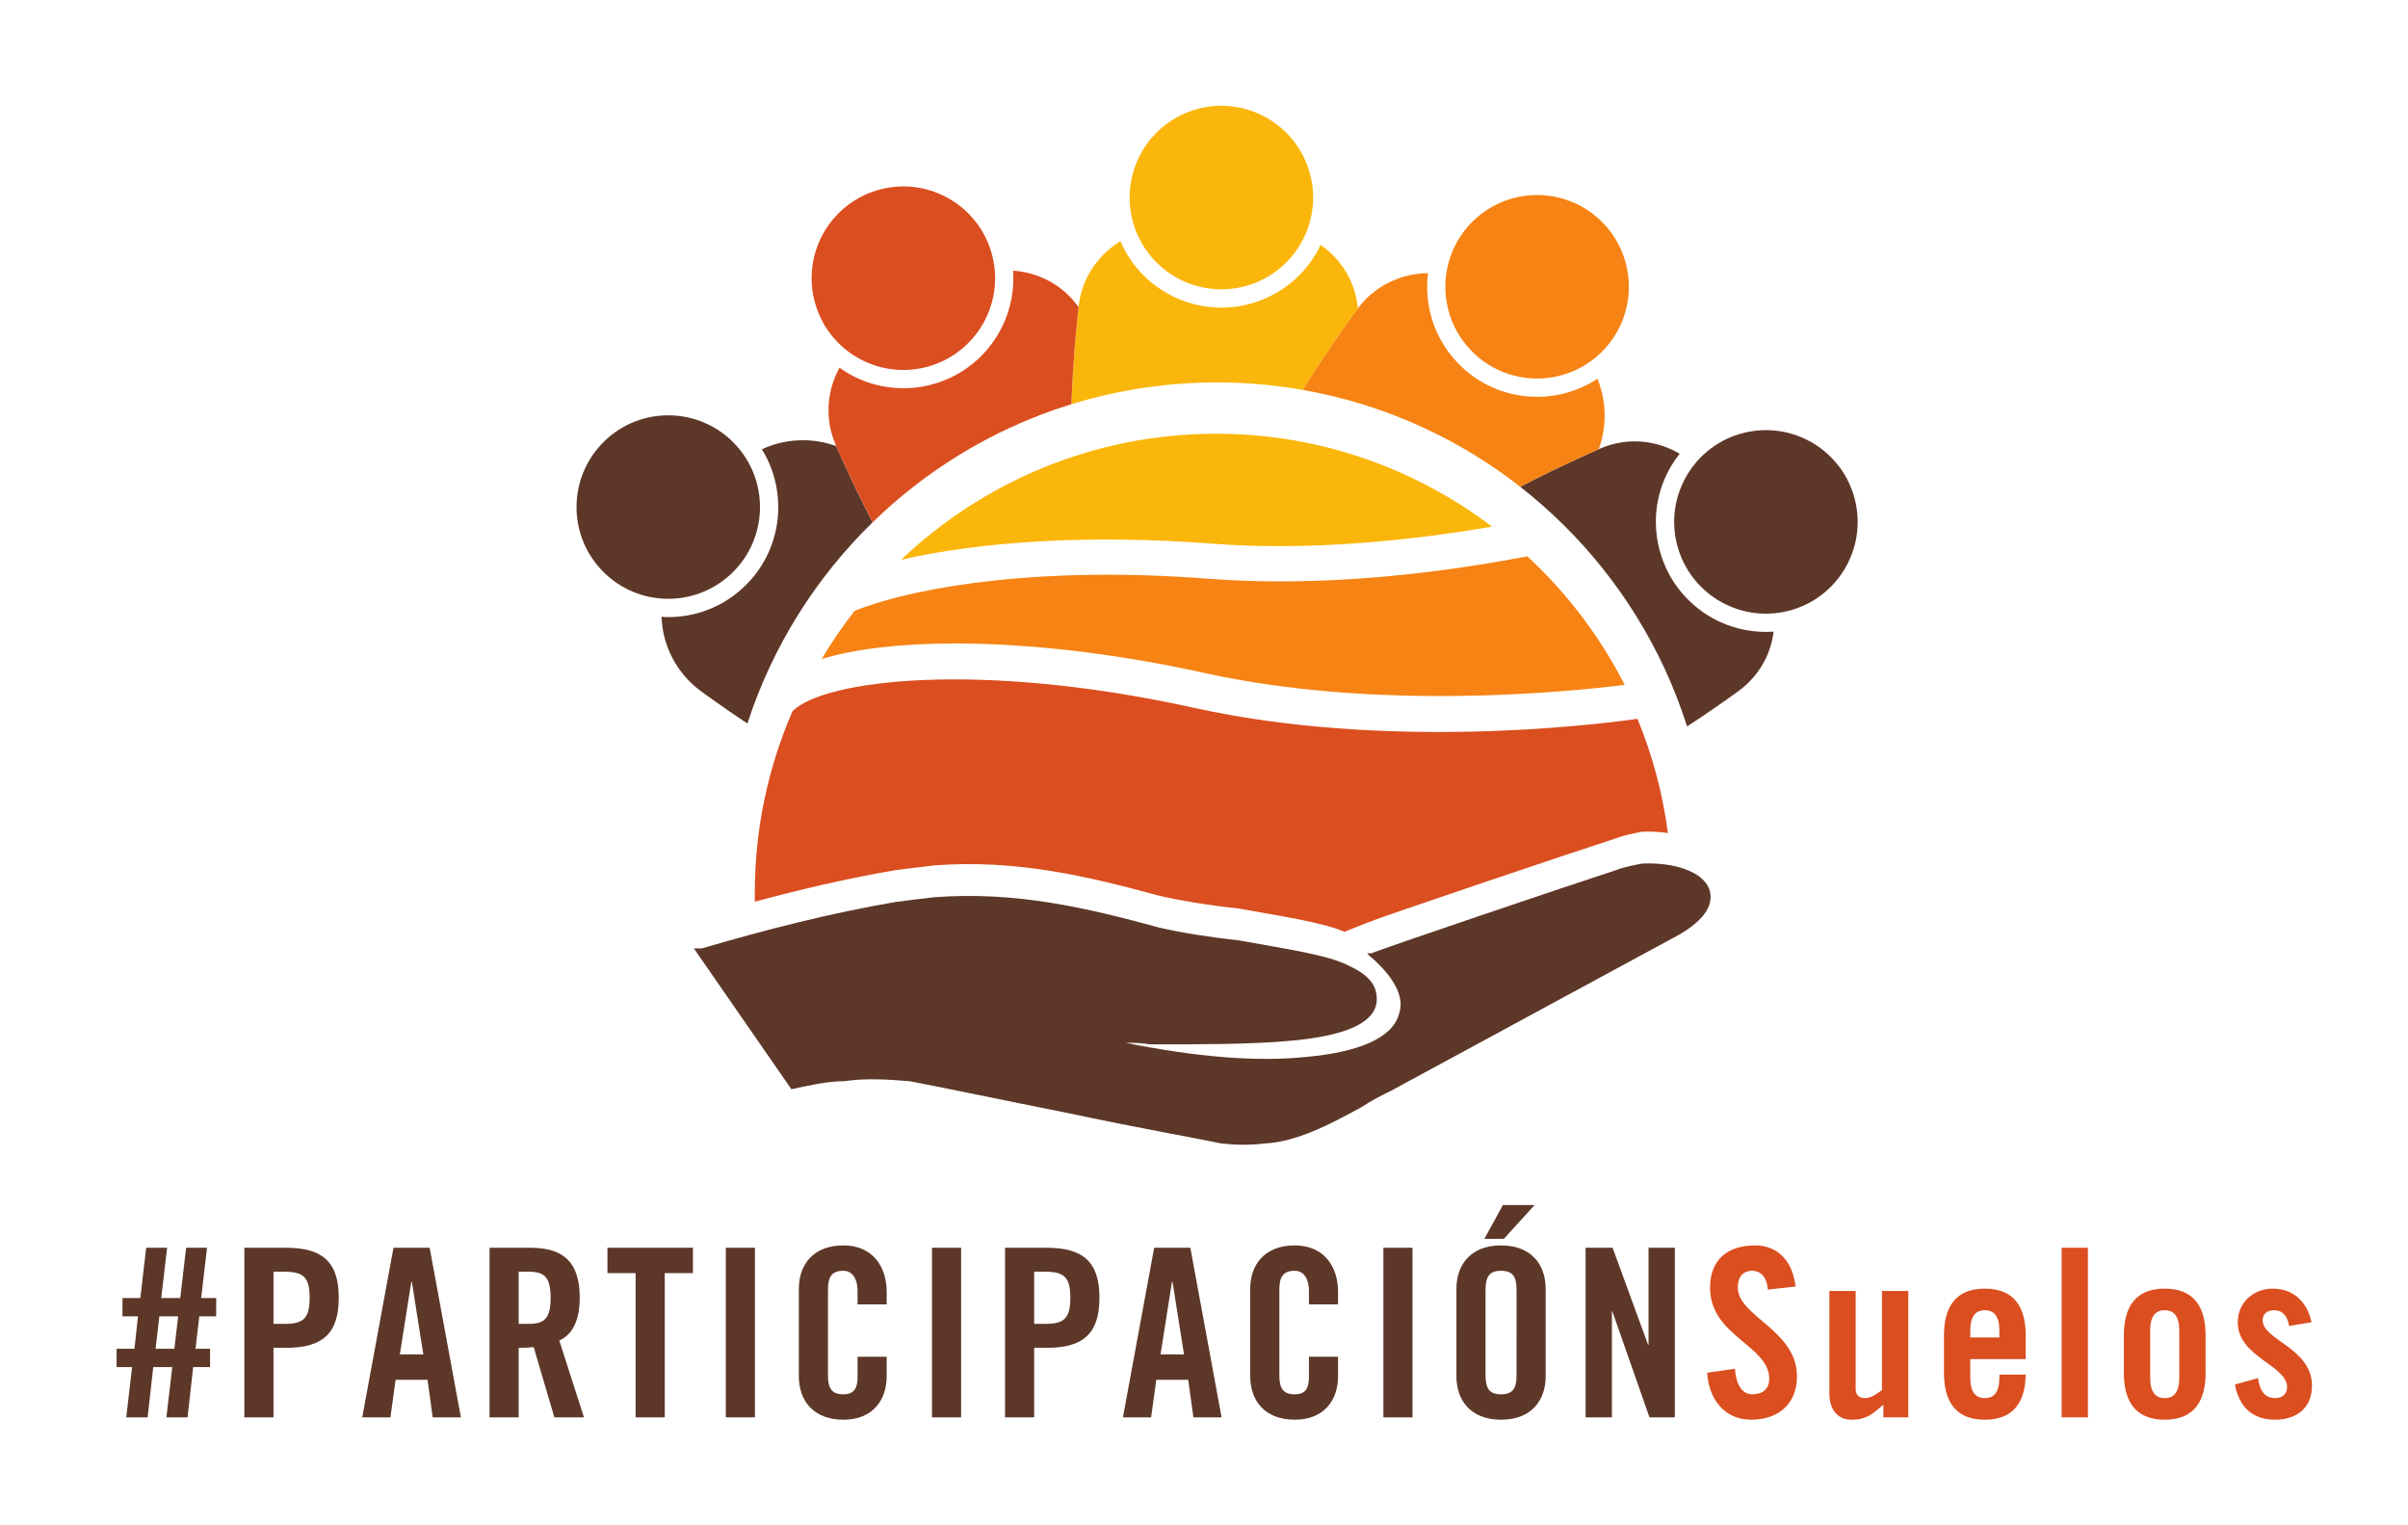 <?xml version="1.0" encoding="UTF-8" standalone="no"?>
<svg
   xmlns:dc="http://purl.org/dc/elements/1.1/"
   xmlns:cc="http://creativecommons.org/ns#"
   xmlns:rdf="http://www.w3.org/1999/02/22-rdf-syntax-ns#"
   xmlns:svg="http://www.w3.org/2000/svg"
   xmlns="http://www.w3.org/2000/svg"
   version="1.1"
   id="svg116"
   xml:space="preserve"
   width="669.711"
   height="424"
   viewBox="0 0 669.711 424"><defs
     id="defs120"><clipPath
       clipPathUnits="userSpaceOnUse"
       id="clipPath132"><path
         d="M 0,318 H 502.283 V 0 H 0 Z"
         id="path130" /></clipPath></defs><g
     id="g124"
     transform="matrix(1.333,0,0,-1.333,0,424)"><g
       id="g126"><g
         id="g128"
         clip-path="url(#clipPath132)"><g
           id="g134"
           transform="translate(178.311,190.664)"><path
             d="m 0,0 c -2.494,-3.195 -4.791,-6.549 -6.871,-10.046 7.147,2.142 16.719,3.235 27.853,3.235 15.182,0 33.255,-2.023 52.02,-6.163 35.834,-7.906 75.141,-4.044 87.664,-2.471 C 155.509,-5.347 148.604,3.717 140.365,11.361 122.453,7.94 97.951,4.814 73.766,6.69 39.797,9.325 13.498,5.301 0,0"
             style="fill:#f68313;fill-opacity:1;fill-rule:nonzero;stroke:none"
             id="path136" /></g><g
           id="g138"
           transform="translate(311.297,208.221)"><path
             d="m 0,0 c -16.035,12.148 -35.98,19.379 -57.573,19.379 -25.428,0 -48.58,-10.021 -65.742,-26.301 16.806,3.892 39.919,5.305 64.663,3.385 C -38.017,-5.139 -16.777,-2.871 0,0"
             style="fill:#fab60a;fill-opacity:1;fill-rule:nonzero;stroke:none"
             id="path140" /></g><g
           id="g142"
           transform="translate(348,144.296)"><path
             d="m 0,0 c -1.094,8.319 -3.256,16.312 -6.356,23.826 -9.772,-1.374 -52.549,-6.514 -92.473,2.292 -44.653,9.852 -77.31,5.897 -83.825,-0.703 -5.046,-11.631 -7.86,-24.439 -7.86,-37.889 h 0.06 l -0.06,-0.002 v -1.837 c 9.759,2.625 19.348,4.86 29.311,6.571 2.326,0.332 5.334,0.655 8.014,0.986 17.339,1.335 32.349,-2.328 47.035,-6.315 4.32,-1.012 10.339,-1.998 16.681,-2.678 8.348,-1.554 17.277,-2.796 21.971,-4.848 l 4.615,1.83 1.046,0.371 c 0.329,0.353 42.758,14.65 51.096,17.329 1.671,0.652 3.664,1.015 5.336,1.339 C -3.521,0.364 -1.692,0.265 0,0"
             style="fill:#db4e20;fill-opacity:1;fill-rule:nonzero;stroke:none"
             id="path144" /></g><g
           id="g146"
           transform="translate(356.619,132.597)"><path
             d="m 0,0 v 0 c -1.338,3.666 -7.357,5.655 -14.026,5.332 -1.672,-0.325 -3.666,-0.688 -5.336,-1.34 -8.339,-2.679 -50.726,-17.013 -51.054,-17.366 H -71.4 l 0.657,-0.656 c 4.676,-3.994 7.328,-8.338 6.016,-12.003 -1.34,-5.005 -8.37,-8.015 -19.691,-8.995 -10.008,-1.017 -22.696,0 -37.352,2.979 1.31,0 3.304,0 4.973,-0.332 10.691,0 20.7,0 28.684,0.686 12.035,0.98 18.025,3.664 18.705,7.983 0.331,3.334 -1.335,5.688 -5.689,7.684 -4.316,2.353 -13.997,3.664 -22.995,5.338 -6.342,0.68 -12.36,1.666 -16.68,2.677 -14.686,3.989 -29.697,7.651 -47.035,6.317 -2.679,-0.332 -5.688,-0.655 -8.013,-0.987 -13.701,-2.352 -26.69,-5.687 -40.392,-9.681 h -1.637 l 20.343,-29.367 c 3.306,0.688 7.33,1.668 10.993,1.668 4.674,0.685 9.353,0.353 13.673,0 5.33,-0.98 19.691,-3.997 33.035,-6.644 14.031,-3.007 27.374,-5.36 32.018,-6.346 3.34,-0.356 6.018,-0.356 9.029,0 6.669,0.33 13.671,3.993 20.344,7.657 1.998,1.336 3.991,2.355 6.017,3.334 L -6.02,-9.356 C 0.654,-5.36 0.654,-2.028 0,0"
             style="fill:#5d3728;fill-opacity:1;fill-rule:nonzero;stroke:none"
             id="path148" /></g><g
           id="g150"
           transform="translate(350.442,223.414)"><path
             d="m 0,0 c -0.254,0.15 -0.507,0.302 -0.769,0.441 -4.953,2.622 -10.707,2.86 -15.786,0.657 L -16.865,0.961 -16.89,0.95 c -0.329,-0.143 -0.656,-0.288 -0.981,-0.432 l -0.269,-0.12 c -0.186,-0.082 -0.374,-0.164 -0.559,-0.248 -0.295,-0.13 -0.591,-0.263 -0.885,-0.396 -0.452,-0.204 -0.944,-0.428 -1.504,-0.684 l -0.511,-0.235 c -0.213,-0.099 -0.424,-0.196 -0.63,-0.291 -0.289,-0.134 -0.576,-0.269 -0.868,-0.405 -0.883,-0.414 -1.771,-0.836 -2.634,-1.252 -0.281,-0.135 -0.559,-0.27 -0.83,-0.401 -0.346,-0.17 -0.693,-0.338 -1.039,-0.507 l -0.661,-0.327 c -0.286,-0.141 -0.57,-0.283 -0.853,-0.425 -0.279,-0.138 -0.556,-0.277 -0.831,-0.416 l -0.836,-0.423 -0.868,-0.443 -0.82,-0.422 c -0.264,-0.136 -0.525,-0.272 -0.786,-0.408 3.097,-2.42 6.05,-5.011 8.849,-7.763 11.809,-11.614 20.828,-26.055 25.96,-42.228 0.022,0.015 0.046,0.03 0.067,0.044 0.994,0.648 1.988,1.309 2.956,1.96 0.195,0.131 0.392,0.263 0.585,0.393 0.847,0.572 1.714,1.166 2.646,1.813 0.165,0.113 0.332,0.23 0.498,0.346 l 0.028,0.021 c 0.22,0.153 0.439,0.306 0.658,0.46 0.421,0.294 0.854,0.599 1.284,0.907 0.205,0.145 0.409,0.289 0.613,0.436 0.146,0.103 0.293,0.209 0.438,0.314 0,0 0.481,0.346 0.699,0.504 l 0.298,0.216 c 2.339,1.702 4.257,3.967 5.544,6.55 0.902,1.808 1.484,3.786 1.75,5.814 -3.772,-0.261 -7.591,0.402 -11.055,1.967 -4.598,2.076 -8.437,5.664 -10.805,10.101 -0.885,1.657 -1.566,3.426 -2.024,5.259 -1.486,5.948 -0.566,12.119 2.589,17.376 C -1.17,-1.551 -0.599,-0.762 0,0"
             style="fill:#5d3728;fill-opacity:1;fill-rule:nonzero;stroke:none"
             id="path152" /></g><g
           id="g154"
           transform="translate(297.943,261.106)"><path
             d="m 0,0 c -2.308,-0.039 -4.578,-0.471 -6.69,-1.303 -3.163,-1.246 -5.905,-3.332 -7.943,-6.039 -0.033,-0.043 -0.066,-0.086 -0.098,-0.131 l -0.328,-0.445 c -0.162,-0.219 -0.321,-0.439 -0.481,-0.66 -0.685,-0.939 -1.375,-1.901 -2.053,-2.859 -0.124,-0.174 -0.248,-0.35 -0.372,-0.526 -0.1,-0.141 -0.198,-0.282 -0.293,-0.418 -0.462,-0.656 -0.923,-1.319 -1.368,-1.969 l -0.028,-0.039 c -0.125,-0.182 -0.249,-0.363 -0.373,-0.546 -0.29,-0.421 -0.571,-0.834 -0.834,-1.224 -0.148,-0.22 -0.296,-0.439 -0.443,-0.655 -0.438,-0.653 -0.878,-1.313 -1.342,-2.02 -0.252,-0.383 -0.504,-0.767 -0.752,-1.148 l -0.036,-0.053 c -0.101,-0.157 -0.205,-0.315 -0.305,-0.471 -0.159,-0.246 -0.319,-0.49 -0.475,-0.736 -0.14,-0.215 -0.276,-0.428 -0.412,-0.643 -0.408,-0.636 -0.811,-1.27 -1.193,-1.882 -0.123,-0.194 -0.246,-0.39 -0.368,-0.586 4.392,-0.768 8.687,-1.815 12.868,-3.123 11.935,-3.731 22.935,-9.579 32.563,-17.1 0.26,0.136 0.522,0.271 0.785,0.408 l 0.821,0.422 0.868,0.443 0.835,0.422 c 0.277,0.14 0.553,0.278 0.831,0.416 0.284,0.143 0.569,0.285 0.854,0.426 l 0.661,0.326 c 0.347,0.17 0.693,0.338 1.038,0.506 0.272,0.133 0.55,0.268 0.831,0.402 0.863,0.416 1.751,0.838 2.634,1.252 0.291,0.137 0.579,0.272 0.868,0.405 0.206,0.095 0.417,0.194 0.63,0.292 l 0.512,0.235 c 0.559,0.256 1.051,0.48 1.504,0.683 0.294,0.133 0.589,0.266 0.884,0.397 0.185,0.084 0.373,0.166 0.558,0.248 l 0.269,0.119 c 0.327,0.145 0.653,0.289 0.982,0.433 l 0.025,0.011 c 1.411,3.882 1.611,8.156 0.549,12.189 -0.224,0.85 -0.508,1.684 -0.84,2.498 -3.821,-2.516 -8.299,-3.836 -12.972,-3.756 -6.132,0.105 -11.853,2.59 -16.114,6.998 -1.487,1.537 -2.749,3.269 -3.75,5.146 C 0.291,-9.506 -0.581,-4.68 0,0"
             style="fill:#f68313;fill-opacity:1;fill-rule:nonzero;stroke:none"
             id="path156" /></g><g
           id="g158"
           transform="translate(283.309,253.764)"><path
             d="m 0,0 -0.025,0.252 c -0.097,0.907 -0.263,1.814 -0.495,2.694 -0.355,1.347 -0.872,2.661 -1.537,3.907 -1.355,2.538 -3.336,4.718 -5.718,6.378 -2.037,-4.292 -5.329,-7.848 -9.566,-10.2 -5.361,-2.974 -11.559,-3.683 -17.454,-1.997 -3.038,0.87 -5.81,2.323 -8.243,4.319 -2.344,1.923 -4.258,4.258 -5.689,6.94 -0.295,0.553 -0.554,1.121 -0.801,1.691 -0.084,-0.05 -0.172,-0.095 -0.255,-0.148 -4.753,-2.981 -7.84,-7.849 -8.469,-13.357 l -0.024,-0.225 -0.013,-0.109 c -0.027,-0.254 -0.056,-0.506 -0.083,-0.756 -0.02,-0.18 -0.067,-0.633 -0.067,-0.633 -0.247,-2.313 -0.464,-4.662 -0.651,-6.996 0,0 -0.041,-0.514 -0.054,-0.689 -0.113,-1.462 -0.214,-2.942 -0.301,-4.397 -0.021,-0.322 -0.039,-0.643 -0.057,-0.951 l -0.008,-0.147 c -0.012,-0.217 -0.025,-0.433 -0.036,-0.644 l -0.008,-0.149 c -0.014,-0.267 -0.028,-0.533 -0.042,-0.801 l -0.021,-0.427 -0.034,-0.741 c -0.013,-0.273 -0.025,-0.545 -0.037,-0.804 -0.014,-0.32 -0.027,-0.64 -0.039,-0.955 -0.016,-0.391 -0.029,-0.738 -0.04,-1.057 4.204,1.293 8.523,2.325 12.938,3.076 5.654,0.962 11.464,1.465 17.392,1.465 6.099,0 12.076,-0.531 17.884,-1.55 0.122,0.197 0.244,0.392 0.367,0.586 0.383,0.612 0.787,1.246 1.193,1.882 0.138,0.215 0.274,0.428 0.412,0.643 0.157,0.246 0.316,0.492 0.477,0.736 0.1,0.157 0.203,0.314 0.305,0.471 l 0.034,0.052 c 0.249,0.383 0.5,0.766 0.752,1.149 0.466,0.707 0.906,1.367 1.344,2.019 0.146,0.217 0.293,0.436 0.441,0.655 0.264,0.391 0.545,0.803 0.835,1.226 0.123,0.182 0.247,0.363 0.372,0.544 l 0.028,0.041 c 0.446,0.65 0.907,1.312 1.368,1.968 0.096,0.135 0.194,0.276 0.294,0.418 0.123,0.176 0.247,0.351 0.371,0.526 0.679,0.958 1.369,1.92 2.053,2.859 0.16,0.22 0.32,0.44 0.482,0.66 l 0.327,0.446 C -0.065,-0.086 -0.033,-0.043 0,0"
             style="fill:#fab60a;fill-opacity:1;fill-rule:nonzero;stroke:none"
             id="path160" /></g><g
           id="g162"
           transform="translate(182.065,209.117)"><path
             d="m 0,0 c -0.156,0.301 -0.31,0.6 -0.462,0.896 -0.079,0.152 -0.157,0.305 -0.235,0.458 -0.278,0.544 -0.507,0.993 -0.716,1.411 -0.108,0.214 -0.215,0.426 -0.322,0.639 l -0.008,0.017 c -0.1,0.198 -0.199,0.397 -0.297,0.597 -0.094,0.187 -0.187,0.374 -0.28,0.563 l -0.031,0.061 c -0.11,0.225 -0.221,0.45 -0.332,0.676 -0.275,0.56 -0.541,1.109 -0.744,1.529 -0.092,0.188 -0.183,0.38 -0.275,0.571 l -0.025,0.053 c -0.087,0.181 -0.179,0.374 -0.271,0.566 -0.121,0.252 -0.24,0.504 -0.36,0.758 -0.104,0.219 -0.205,0.437 -0.31,0.656 l -0.019,0.041 c -0.07,0.151 -0.14,0.301 -0.209,0.449 -0.088,0.186 -0.174,0.372 -0.26,0.558 l -0.014,0.028 c -0.116,0.25 -0.231,0.5 -0.346,0.75 -0.302,0.655 -0.595,1.299 -0.868,1.906 -0.133,0.294 -0.263,0.588 -0.396,0.883 l -0.008,0.018 c -0.117,0.261 -0.233,0.523 -0.349,0.785 -0.135,0.306 -0.271,0.613 -0.406,0.922 l -0.047,0.107 c -2.24,0.818 -4.595,1.229 -6.959,1.229 -2.109,0 -4.226,-0.326 -6.279,-0.985 -0.784,-0.251 -1.538,-0.564 -2.277,-0.902 0.252,-0.409 0.496,-0.823 0.722,-1.248 2.305,-4.316 3.174,-9.367 2.446,-14.221 -0.755,-5.027 -3.088,-9.553 -6.747,-13.09 -4.409,-4.261 -10.212,-6.55 -16.343,-6.447 -0.341,0.006 -0.675,0.047 -1.013,0.068 0.059,-1.474 0.259,-2.941 0.637,-4.377 0.401,-1.525 0.981,-3.002 1.723,-4.392 1.404,-2.631 3.403,-4.946 5.782,-6.699 l 0.07,-0.053 0.914,-0.659 c 0.149,-0.109 0.298,-0.216 0.448,-0.323 0.253,-0.182 0.507,-0.365 0.761,-0.545 0.27,-0.193 0.539,-0.385 0.809,-0.575 0.753,-0.534 1.501,-1.058 2.229,-1.562 l 0.4,-0.277 c 0.141,-0.098 0.526,-0.361 0.526,-0.361 0.238,-0.165 0.782,-0.536 0.782,-0.536 0.266,-0.181 0.532,-0.362 0.799,-0.543 0.209,-0.141 0.42,-0.283 0.63,-0.424 0.058,-0.039 0.118,-0.08 0.178,-0.119 0.183,-0.125 0.367,-0.246 0.55,-0.369 l 0.107,-0.071 c 0.193,-0.128 0.383,-0.255 0.573,-0.38 C -20.905,-25.877 -11.835,-11.526 0,0"
             style="fill:#5d3728;fill-opacity:1;fill-rule:nonzero;stroke:none"
             id="path164" /></g><g
           id="g166"
           transform="translate(225.033,254.018)"><path
             d="m 0,0 -0.135,0.186 c -3.178,4.37 -8.094,7.043 -13.53,7.41 0.328,-4.657 -0.754,-9.295 -3.207,-13.381 -3.155,-5.258 -8.169,-8.971 -14.117,-10.456 -4.992,-1.247 -10.322,-0.769 -15.004,1.345 -1.373,0.621 -2.667,1.39 -3.886,2.261 -2.535,-4.617 -2.746,-9.539 -1.711,-13.467 0.232,-0.882 0.533,-1.753 0.897,-2.589 l 0.134,-0.311 c 0.152,-0.342 0.303,-0.686 0.454,-1.029 2.221,-5.03 4.608,-9.987 7.138,-14.869 2.853,2.779 5.865,5.392 9.021,7.824 9.614,7.412 20.577,13.162 32.456,16.818 0.011,0.322 0.024,0.668 0.039,1.059 0.013,0.316 0.026,0.636 0.04,0.955 0.011,0.259 0.022,0.531 0.036,0.805 l 0.035,0.739 0.021,0.429 c 0.013,0.265 0.027,0.533 0.042,0.8 l 0.007,0.149 c 0.012,0.21 0.024,0.426 0.037,0.644 l 0.007,0.147 c 0.018,0.308 0.037,0.629 0.057,0.95 0.087,1.457 0.189,2.936 0.302,4.399 0.013,0.174 0.054,0.688 0.054,0.688 0.186,2.333 0.404,4.683 0.65,6.996 0,0 0.048,0.453 0.068,0.633 0.027,0.251 0.054,0.503 0.082,0.756 z"
             style="fill:#db4e20;fill-opacity:1;fill-rule:nonzero;stroke:none"
             id="path168" /></g><g
           id="g170"
           transform="translate(373.084,190.637)"><path
             d="M 0,0 C -10.255,-2.563 -20.646,3.674 -23.208,13.93 -25.77,24.186 -19.533,34.576 -9.277,37.139 0.979,39.701 11.368,33.463 13.932,23.207 16.492,12.953 10.256,2.562 0,0"
             style="fill:#5d3728;fill-opacity:1;fill-rule:nonzero;stroke:none"
             id="path172" /></g><g
           id="g174"
           transform="translate(334.005,244.495)"><path
             d="m 0,0 c -7.601,-7.346 -19.718,-7.142 -27.064,0.46 -7.346,7.602 -7.141,19.719 0.46,27.064 7.6,7.346 19.717,7.141 27.064,-0.461 C 7.807,19.463 7.601,7.347 0,0"
             style="fill:#f68313;fill-opacity:1;fill-rule:nonzero;stroke:none"
             id="path176" /></g><g
           id="g178"
           transform="translate(273.232,271.599)"><path
             d="m 0,0 c -2.909,-10.163 -13.506,-16.043 -23.668,-13.134 -10.162,2.909 -16.043,13.505 -13.134,23.668 2.909,10.163 13.506,16.043 23.668,13.134 C -2.971,20.759 2.909,10.162 0,0"
             style="fill:#fab60a;fill-opacity:1;fill-rule:nonzero;stroke:none"
             id="path180" /></g><g
           id="g182"
           transform="translate(207.048,264.684)"><path
             d="m 0,0 c 2.563,-10.254 -3.675,-20.646 -13.93,-23.207 -10.256,-2.563 -20.646,3.675 -23.208,13.93 -2.561,10.256 3.674,20.646 13.93,23.208 C -12.952,16.492 -2.562,10.256 0,0"
             style="fill:#db4e20;fill-opacity:1;fill-rule:nonzero;stroke:none"
             id="path184" /></g><g
           id="g186"
           transform="translate(153.19,225.605)"><path
             d="m 0,0 c 7.347,-7.601 7.141,-19.718 -0.46,-27.063 -7.601,-7.346 -19.717,-7.141 -27.064,0.459 -7.346,7.6 -7.14,19.717 0.46,27.064 C -19.463,7.806 -7.347,7.601 0,0"
             style="fill:#5d3728;fill-opacity:1;fill-rule:nonzero;stroke:none"
             id="path188" /></g><g
           id="g190"
           transform="translate(374.627,49.703)"><path
             d="m 0,0 c -0.539,4.998 -3.479,8.575 -8.429,8.575 -5.977,0 -9.408,-3.185 -9.408,-8.82 0,-10.144 12.349,-12.005 12.349,-19.012 0,-2.107 -1.421,-3.234 -3.529,-3.234 -1.96,0 -3.38,1.763 -3.626,5.341 l -5.782,-0.833 c 0.245,-5.292 3.48,-9.8 9.114,-9.8 5.685,0 9.605,3.234 9.605,9.065 0,9.604 -12.349,12.494 -12.349,18.522 0,2.205 1.078,3.479 3.038,3.479 1.372,0 2.99,-0.883 3.235,-3.92 z m 18.03,-0.932 v -20.677 c -1.273,-0.931 -2.351,-1.666 -3.527,-1.666 -1.177,0 -1.96,0.588 -1.96,1.911 V -0.932 H 7.055 v -21.314 c 0,-3.43 1.715,-5.537 4.605,-5.537 3.186,0 4.361,1.176 6.664,3.136 v -2.646 h 5.195 v 26.361 z m 18.424,-9.701 v 1.372 c 0,3.037 1.078,4.312 3.038,4.312 1.96,0 3.038,-1.275 3.038,-4.312 v -1.372 z m 11.565,0.392 c 0,5.782 -2.254,9.8 -8.527,9.8 -6.271,0 -8.525,-4.018 -8.525,-9.8 v -7.742 c 0,-5.783 2.254,-9.8 8.525,-9.8 6.125,0 8.429,3.822 8.527,9.408 H 42.53 v -0.588 c 0,-3.038 -1.078,-4.312 -3.038,-4.312 -1.96,0 -3.038,1.274 -3.038,4.312 v 3.821 H 48.019 Z M 61.003,8.085 h -5.488 v -35.378 h 5.488 z m 19.06,-27.048 c 0,-3.038 -1.079,-4.312 -3.039,-4.312 -1.96,0 -3.038,1.274 -3.038,4.312 v 9.702 c 0,3.037 1.078,4.312 3.038,4.312 1.96,0 3.039,-1.275 3.039,-4.312 z m -11.564,0.98 c 0,-5.783 2.254,-9.8 8.525,-9.8 6.273,0 8.527,4.017 8.527,9.8 v 7.742 c 0,5.782 -2.254,9.8 -8.527,9.8 -6.271,0 -8.525,-4.018 -8.525,-9.8 z m 39.149,10.535 c -0.833,4.116 -3.723,7.007 -8.036,7.007 -4.116,0 -7.349,-2.891 -7.349,-7.056 0,-7.203 10.29,-8.918 10.29,-13.476 0,-1.469 -1.03,-2.302 -2.45,-2.302 -2.499,0 -3.284,1.96 -3.626,4.165 l -4.802,-1.324 c 0.833,-4.605 3.577,-7.349 8.379,-7.349 4.459,0 7.692,2.401 7.692,7.105 0,7.84 -10.289,9.506 -10.289,13.621 0,1.372 0.98,2.108 2.4,2.108 1.764,0 2.745,-1.176 3.136,-3.283 z"
             style="fill:#db4e20;fill-opacity:1;fill-rule:nonzero;stroke:none"
             id="path192" /></g><g
           id="g194"
           transform="translate(43.831,36.718)"><path
             d="m 0,0 h -3.038 l 0.784,6.762 h 3.527 v 3.822 H -1.861 L -0.637,21.07 H -4.998 L -6.223,10.584 h -3.968 l 1.224,10.486 h -4.361 l -1.225,-10.486 h -3.724 V 6.762 h 3.234 L -15.777,0 h -3.725 v -3.822 h 3.234 l -1.225,-10.486 h 4.459 l 1.177,10.486 h 3.968 l -1.224,-10.486 h 4.409 l 1.177,10.486 H 0 Z M -6.664,6.762 -7.447,0 h -3.921 l 0.784,6.762 z m 19.893,9.31 h 2.352 c 3.969,0 5.194,-1.225 5.194,-5.439 0,-4.214 -1.225,-5.439 -5.194,-5.439 h -2.352 z m 0,-30.38 V 0.196 h 2.646 c 7.497,0 10.977,2.891 10.977,10.437 0,7.546 -3.48,10.437 -10.977,10.437 H 7.152 v -35.378 z m 28.763,28.322 h 0.098 l 2.401,-15.19 h -4.9 z M 38.709,-6.468 h 6.664 l 1.078,-7.84 h 5.88 L 45.814,21.07 h -7.546 l -6.517,-35.378 h 5.88 z m 25.676,22.54 h 2.156 c 3.283,0 4.508,-1.225 4.508,-5.439 0,-4.214 -1.225,-5.439 -4.508,-5.439 h -2.156 z m 0,-15.876 c 1.078,0 2.352,0.049 3.136,0.147 l 4.312,-14.651 h 6.174 L 72.862,1.715 c 2.058,0.931 4.263,3.234 4.263,8.918 0,7.546 -3.479,10.437 -10.29,10.437 h -8.526 v -35.378 h 6.076 z m 24.402,-14.504 h 6.076 v 30.086 h 5.88 V 21.07 H 82.907 v -5.292 h 5.88 z m 24.891,35.378 h -6.076 v -35.378 h 6.076 z M 141.167,9.261 v 2.597 c 0,5.292 -2.94,9.703 -9.016,9.703 -6.37,0 -9.31,-4.068 -9.31,-9.066 V -5.732 c 0,-4.998 2.94,-9.066 9.31,-9.066 6.076,0 9.016,4.068 9.016,9.066 v 4.066 h -6.076 v -4.263 c 0,-2.302 -0.735,-3.577 -2.94,-3.577 -2.45,0 -3.234,1.275 -3.234,3.92 v 17.935 c 0,2.645 0.784,3.92 3.234,3.92 1.568,0 2.94,-1.275 2.94,-4.264 V 9.261 Z M 156.7,21.07 h -6.076 v -35.378 h 6.076 z m 15.239,-4.998 h 2.352 c 3.969,0 5.194,-1.225 5.194,-5.439 0,-4.214 -1.225,-5.439 -5.194,-5.439 h -2.352 z m 0,-30.38 V 0.196 h 2.646 c 7.497,0 10.977,2.891 10.977,10.437 0,7.546 -3.48,10.437 -10.977,10.437 h -8.722 v -35.378 z m 28.763,28.322 h 0.098 l 2.401,-15.19 h -4.9 z m -3.283,-20.482 h 6.664 l 1.078,-7.84 h 5.88 l -6.517,35.378 h -7.545 l -6.518,-35.378 h 5.88 z m 37.925,15.729 v 2.597 c 0,5.292 -2.94,9.703 -9.016,9.703 -6.37,0 -9.31,-4.068 -9.31,-9.066 V -5.732 c 0,-4.998 2.94,-9.066 9.31,-9.066 6.076,0 9.016,4.068 9.016,9.066 v 4.066 h -6.076 v -4.263 c 0,-2.302 -0.735,-3.577 -2.94,-3.577 -2.45,0 -3.234,1.275 -3.234,3.92 v 17.935 c 0,2.645 0.784,3.92 3.234,3.92 1.568,0 2.94,-1.275 2.94,-4.264 V 9.261 Z m 15.533,11.809 h -6.076 v -35.378 h 6.076 z m 25.48,8.918 h -6.615 l -3.871,-7.055 h 4.067 z M 260.04,-5.732 c 0,-4.998 2.94,-9.066 9.31,-9.066 6.37,0 9.31,4.068 9.31,9.066 v 18.227 c 0,4.998 -2.94,9.066 -9.31,9.066 -6.37,0 -9.31,-4.068 -9.31,-9.066 z m 6.076,18.081 c 0,2.645 0.784,3.92 3.234,3.92 2.45,0 3.234,-1.275 3.234,-3.92 V -5.586 c 0,-2.645 -0.784,-3.92 -3.234,-3.92 -2.45,0 -3.234,1.275 -3.234,3.92 z m 26.363,-26.657 V 7.791 h 0.097 l 7.742,-22.099 h 5.292 V 21.07 h -5.488 V 0.833 h -0.098 l -7.399,20.237 h -5.635 v -35.378 z"
             style="fill:#5d3728;fill-opacity:1;fill-rule:nonzero;stroke:none"
             id="path196" /></g></g></g></g></svg>
